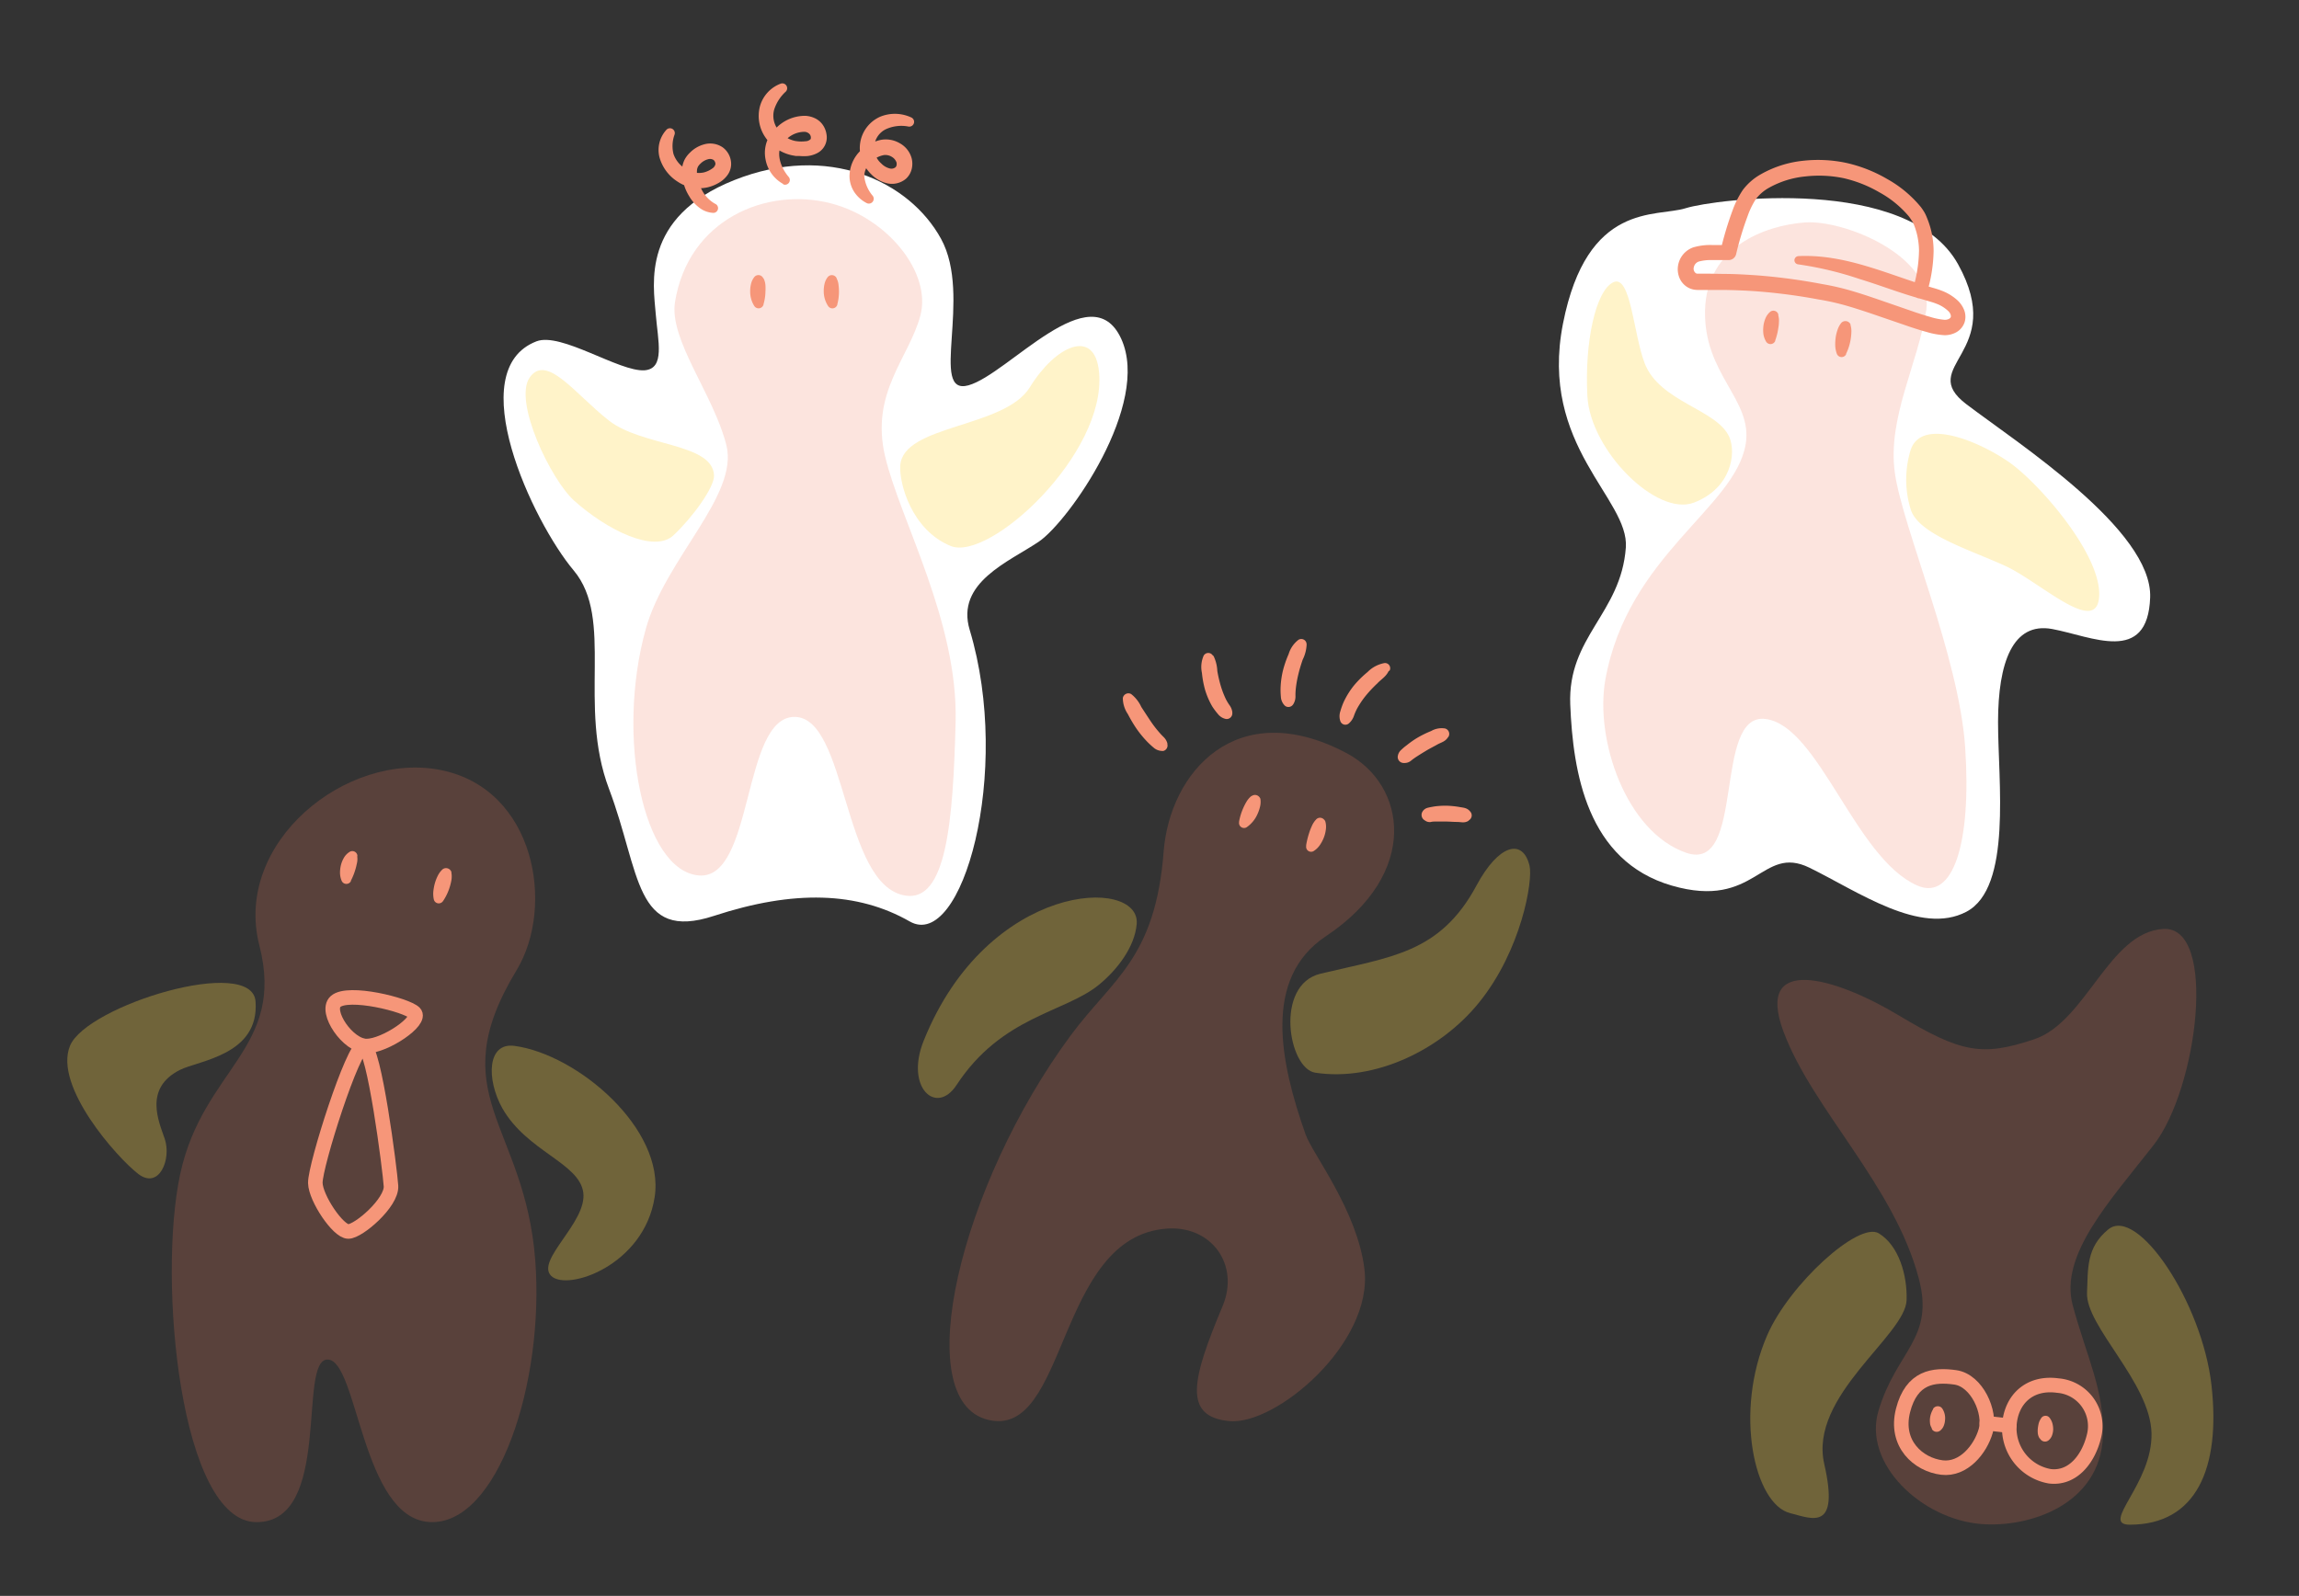 <svg xmlns="http://www.w3.org/2000/svg" viewBox="0 0 407.78 283.14"><rect x="0" y="0" width="407.78" height="283.14" fill="#333333" stroke="none"/><defs><style>.cls-1{fill:#fff;}.cls-2{fill:#f47a5c;opacity:0.2;}.cls-3{fill:none;stroke:#f69679;stroke-linecap:round;stroke-linejoin:round;stroke-width:2.58px;}.cls-4{fill:#f69679;}.cls-5{fill:#ffd54c;opacity:0.3;}</style></defs><title>icons3-illus</title><g id="Layer_1" data-name="Layer 1"><path class="cls-1" d="M288.38,97.15c.64-8.69-15.43-18-11.15-39.73S293.74,38.59,299,36.94,338.5,31,347.3,46.87s-7.53,18,1.5,24.86S381.8,94,381.38,106,371,112.89,364,111.6s-9.59,5.95-9.6,16.48,2.52,29.39-5.61,33.68-19.27-3.62-27.84-7.81-9.43,7.53-24.43,3.17S279,137.05,278.52,125,287.52,108.86,288.38,97.15Z"/><path class="cls-1" d="M172,111.76c-2.54-8.4,7-12.1,12.26-15.66s19.94-24.38,14.61-36-20,6.27-27.08,8.26.76-15.73-4.88-26-20.09-17-36.66-10.41-14.36,18.52-13.94,23.75c.39,4.82,1.71,9.72-2,10-4.46.29-14.81-6.82-19.16-5.14-13.31,5.14-.66,32,6.6,40.64s.64,23.85,6.27,38.76,4.47,27.17,18.63,22.53,25.45-4.3,34.72,1S179.58,136.94,172,111.76Z"/><path class="cls-2" d="M46,167.72c-4.66-18.21,15.42-34.45,32.18-31.1S98.5,160.8,91.62,172.15c-13.41,22.13,1.46,27.15,3.32,51.43,1.66,21.78-6.67,47.13-18.74,46.46s-12.74-28.83-18.1-28.83.94,28.86-12.6,28.85-17.57-42.93-13.55-61.7S50.72,186.08,46,167.72Z"/><path class="cls-3" d="M59.52,177.69c2.23-2,12.59.59,14,2s-5.22,5.9-8.51,5.9S57.56,179.47,59.52,177.69Z"/><path class="cls-3" d="M64.49,185.58c1.86.06,4.67,21.89,4.86,24.84s-5.75,8.07-7.57,8.07-5.79-5.9-5.85-8.61C55.87,206.8,62.64,185.52,64.49,185.58Z"/><path class="cls-4" d="M63.37,152a3.29,3.29,0,0,1-.06,1.16c-.08.36-.15.71-.26,1.05a11.15,11.15,0,0,1-.82,2.06l0,.09a.91.91,0,0,1-1.63-.09,3.71,3.71,0,0,1-.29-1.4,5.64,5.64,0,0,1,.16-1.38,5.06,5.06,0,0,1,.51-1.27,3,3,0,0,1,1-1.06.91.91,0,0,1,1.41.6Z"/><path class="cls-4" d="M80.06,154.8a3.93,3.93,0,0,1,0,1.4,9.69,9.69,0,0,1-.32,1.28,9.33,9.33,0,0,1-1.13,2.35l-.06.08a.9.9,0,0,1-1.6-.32,4.78,4.78,0,0,1-.08-1.52,8.8,8.8,0,0,1,.27-1.39,7.47,7.47,0,0,1,.51-1.3,3.75,3.75,0,0,1,.87-1.16,1,1,0,0,1,1.56.54Z"/><path class="cls-5" d="M91.25,185.56c11.15,1.49,26.73,14.7,24.87,26.82s-15.49,16.77-18.34,14,6.38-9.51,5.68-14.79-10-7.27-14.38-15C86.25,191.47,86.4,184.91,91.25,185.56Z"/><path class="cls-5" d="M45.33,177.71c-.54-8.3-30,.67-32.92,7.85s8.38,19.85,12.1,22.71,5.95-2.62,4.7-6.25c-1-2.95-3.78-8.91,2.69-12.19C35.25,188.14,46,187.2,45.33,177.71Z"/><path class="cls-4" d="M260.47,145.63c-.72.45-1.33.2-2,.2s-1.28-.06-1.91-.07-1.25,0-1.87,0c-.3,0-.61,0-.9.08a1.38,1.38,0,0,1-1-.24l-.14-.09a1.11,1.11,0,0,1-.34-1.51,1.49,1.49,0,0,1,1-.7c.37-.1.74-.15,1.11-.22a14.39,14.39,0,0,1,2.2-.13,17.17,17.17,0,0,1,2.15.21c.7.15,1.43.1,2,.82a1,1,0,0,1-.12,1.48l-.12.09Z"/><path class="cls-2" d="M206.4,151.09c1.08-14,12.84-27.77,32.34-17.53,10.82,5.68,13.14,21.43-3.57,32.55-11.28,7.5-8.07,22.47-3.59,35.17,1.22,3.45,9.15,13.46,10.43,23.85,1.62,13.14-15.71,27.82-24,27s-6.55-7.52-1.15-20.41c3.05-7.28-1.93-14.32-9.9-13.74-19.66,1.42-17.55,37.34-31.69,33.93s-5-41.65,14.66-68.23C197.34,173.67,204.93,170.1,206.4,151.09Z"/><path class="cls-5" d="M234.2,172.76c12.42-3,21.2-3.56,27.7-15.67,3.9-7.27,8.19-8.45,9.4-3.49.63,2.61-1.43,15-9,24.32-6.8,8.4-18.5,14-29,12.4C228.5,189.6,226.05,174.73,234.2,172.76Z"/><path class="cls-5" d="M201.62,163.94c.73-8.48-26.41-7.61-37.78,20.7-3.35,8.33,2.24,13.34,5.83,7.86,8-12.21,19.1-12.82,25.17-17.72C198.17,172.08,201.28,168,201.62,163.94Z"/><path class="cls-4" d="M200.75,123.23a6.06,6.06,0,0,1,1.68,2.19c.49.76,1,1.53,1.48,2.26s1,1.44,1.58,2.11a12.6,12.6,0,0,0,.87.94,2.47,2.47,0,0,1,.7,1.15l0,.15a1,1,0,0,1-.7,1.2,1,1,0,0,1-.29,0,2.36,2.36,0,0,1-1.49-.62,15.23,15.23,0,0,1-1.13-1.05,19.17,19.17,0,0,1-1.9-2.33,24.62,24.62,0,0,1-1.5-2.54,5.1,5.1,0,0,1-.89-2.84,1,1,0,0,1,1.46-.72Z"/><path class="cls-4" d="M215.25,116.38a6.8,6.8,0,0,1,.67,2.67,23.33,23.33,0,0,0,.6,2.6,16.31,16.31,0,0,0,.92,2.4,9,9,0,0,0,.64,1.06,2.62,2.62,0,0,1,.5,1.24l0,.21a1,1,0,0,1-.85,1,1,1,0,0,1-.29,0,2.4,2.4,0,0,1-1.43-.9,11.63,11.63,0,0,1-1-1.34,13.81,13.81,0,0,1-1.26-2.92,17.48,17.48,0,0,1-.56-3,5,5,0,0,1,.31-3.08.94.94,0,0,1,1.6-.05Z"/><path class="cls-4" d="M231.76,114.38a6.66,6.66,0,0,1-.7,2.66c-.29.85-.56,1.71-.76,2.57a19.6,19.6,0,0,0-.46,2.58,10.9,10.9,0,0,0-.06,1.28,2.57,2.57,0,0,1-.31,1.34l-.09.15a1,1,0,0,1-1.33.35,1,1,0,0,1-.23-.19,2.41,2.41,0,0,1-.63-1.51,13.52,13.52,0,0,1-.05-1.59,15.38,15.38,0,0,1,.43-3.09,19.07,19.07,0,0,1,1-2.89,5,5,0,0,1,1.75-2.53.94.94,0,0,1,1.43.72Z"/><path class="cls-4" d="M246.3,119.08c-.48,1-1.36,1.47-2,2.17a22.93,22.93,0,0,0-2,2.12,16,16,0,0,0-1.58,2.33,9.35,9.35,0,0,0-.55,1.25,3.13,3.13,0,0,1-.76,1.25l-.15.14a.94.94,0,0,1-1.32-.06,1,1,0,0,1-.19-.31,2.7,2.7,0,0,1,0-1.8,12,12,0,0,1,.6-1.66,14.29,14.29,0,0,1,1.83-2.92,18.2,18.2,0,0,1,2.39-2.36,5.64,5.64,0,0,1,3-1.59.92.92,0,0,1,.92,1.32Z"/><path class="cls-4" d="M256.83,130.81c-.48.78-1.23.91-1.88,1.28s-1.31.69-1.94,1.07-1.25.76-1.86,1.16c-.3.2-.59.41-.87.64a1.77,1.77,0,0,1-1.11.41H249a1.06,1.06,0,0,1-1.08-1,1.19,1.19,0,0,1,0-.13,1.81,1.81,0,0,1,.61-1.19c.31-.3.63-.57,1-.84a15.93,15.93,0,0,1,2.07-1.43,18.92,18.92,0,0,1,2.24-1.08,3.74,3.74,0,0,1,2.49-.45,1,1,0,0,1,.58,1.48Z"/><path class="cls-4" d="M223.56,141.73a3.6,3.6,0,0,1-.08,1.46,6.81,6.81,0,0,1-.47,1.32,5.52,5.52,0,0,1-1.87,2.25.89.89,0,0,1-1.36-.89l0-.11a10.54,10.54,0,0,1,.74-2.4,10.38,10.38,0,0,1,.58-1.13,3.89,3.89,0,0,1,.86-1l.05,0a1,1,0,0,1,1.33.14A1,1,0,0,1,223.56,141.73Z"/><path class="cls-4" d="M235.07,145.72a3.45,3.45,0,0,1,.1,1.46,6.06,6.06,0,0,1-.34,1.38,6.51,6.51,0,0,1-.68,1.31A3.81,3.81,0,0,1,233,151a.88.88,0,0,1-1.32-.88l0-.19a14.93,14.93,0,0,1,.56-2.25c.12-.38.28-.76.45-1.14a3.87,3.87,0,0,1,.71-1.1l.07-.08a.94.94,0,0,1,1.33,0A1,1,0,0,1,235.07,145.72Z"/><path class="cls-2" d="M119.73,53.57c2.37-14.63,16.22-20.47,27.7-17.48,10,2.6,17.81,12.29,15.83,19.85S154.3,69.63,157,81s12.95,29.24,12.5,47.09-1.66,32-8.93,30.8c-11.16-1.79-10.27-31.7-19.64-31.7s-7.14,29-17,28.13-14.73-24.55-9.38-43.75c3.49-12.5,16.52-23.66,14.29-32.59S118.64,60.3,119.73,53.57Z"/><path class="cls-5" d="M159.68,82.62c.45-7.32,18.52-6.62,23-13.93S194.22,58,194.95,66.1c1.29,14.43-19.43,33.58-26.32,30.77S159.48,85.84,159.68,82.62Z"/><path class="cls-5" d="M126.65,84.36c-.24-5.8-12.74-5.1-18.68-9.77s-11-11.89-14-7.64,3.81,18.26,7.86,21.87c5.94,5.31,14.23,9.34,17.62,6.16S126.73,86.44,126.65,84.36Z"/><path class="cls-4" d="M138.9,32.63a6.25,6.25,0,0,1-3.13-4.44,5.92,5.92,0,0,1,.22-3,6,6,0,0,1,1.66-2.46,7.15,7.15,0,0,1,5.23-2.18,4.57,4.57,0,0,1,1.63.41,3.6,3.6,0,0,1,.78.49,3.52,3.52,0,0,1,.66.72,3.94,3.94,0,0,1,.65,1.67,3.13,3.13,0,0,1-1.75,3.38,4.93,4.93,0,0,1-1.57.46,7.81,7.81,0,0,1-1.42,0c-.23,0-.45,0-.68,0l-.72-.13a7.61,7.61,0,0,1-4.66-3.12,6.7,6.7,0,0,1-1-5.59,6,6,0,0,1,3.68-4,.86.86,0,0,1,.91,1.4h0a7.37,7.37,0,0,0-2.08,3.23A4.08,4.08,0,0,0,138,23a4.92,4.92,0,0,0,3,2,6.12,6.12,0,0,0,1.88.06,1.29,1.29,0,0,0,.91-.39.94.94,0,0,0-.15-.82,1.24,1.24,0,0,0-1-.46,4.56,4.56,0,0,0-3.23,1.41c-2,1.5-1.26,4.52.44,6.54l.06.07a.84.84,0,0,1-1,1.29Z"/><path class="cls-4" d="M161.12,22.45a6.58,6.58,0,0,0-4,.48,3.68,3.68,0,0,0-.8,6.08,3.14,3.14,0,0,0,1.44.86,1.15,1.15,0,0,0,1.06-.18.67.67,0,0,0,.2-.34,1.27,1.27,0,0,0,0-.52,1.85,1.85,0,0,0-.83-1,2.2,2.2,0,0,0-1.4-.32,4.55,4.55,0,0,0-1.7.71,3.78,3.78,0,0,0-1.8,3,6.42,6.42,0,0,0,1.49,3.5l0,0A.86.86,0,0,1,153.67,36a5.82,5.82,0,0,1-2.09-1.85,5.23,5.23,0,0,1-.9-2.93A6.4,6.4,0,0,1,153.54,26a7.22,7.22,0,0,1,2.74-1.19,4.9,4.9,0,0,1,3.29.59,4.35,4.35,0,0,1,2.14,2.71,4,4,0,0,1,0,1.88,3.43,3.43,0,0,1-1,1.71,3.86,3.86,0,0,1-3.52.78,5.79,5.79,0,0,1-2.69-1.6,6.89,6.89,0,0,1-1.63-2.51,6.27,6.27,0,0,1-.3-3,6.07,6.07,0,0,1,3.57-4.67,6.89,6.89,0,0,1,5.52.15.85.85,0,0,1-.46,1.61Z"/><path class="cls-4" d="M126.51,37.77a4.43,4.43,0,0,1-2.57-1,6.71,6.71,0,0,1-1.72-2A8.25,8.25,0,0,1,121,29.76a4.4,4.4,0,0,1,.47-1.51,4.9,4.9,0,0,1,.93-1.19,5.58,5.58,0,0,1,2.5-1.45,3.94,3.94,0,0,1,3.27.52,3.68,3.68,0,0,1,1.51,3.14,3.38,3.38,0,0,1-.6,1.73A4.86,4.86,0,0,1,128,32.11a7.13,7.13,0,0,1-2.5,1.13,6.86,6.86,0,0,1-5.29-1A7.51,7.51,0,0,1,117,28,5.29,5.29,0,0,1,118.23,23a.86.86,0,0,1,1.42.88v0a5.86,5.86,0,0,0-.19,3.44,4.92,4.92,0,0,0,2.16,2.64,4.19,4.19,0,0,0,3.19.64,4.41,4.41,0,0,0,1.52-.7,1.22,1.22,0,0,0,.57-.8,1,1,0,0,0-.33-.72,1.21,1.21,0,0,0-1-.12,2.89,2.89,0,0,0-1.3.75,2.42,2.42,0,0,0-.45.53,1.75,1.75,0,0,0-.19.6,6,6,0,0,0,.8,3.43,5.85,5.85,0,0,0,2.35,2.55l.12.06a.84.84,0,0,1-.4,1.59Z"/><path class="cls-4" d="M135.47,49.46a3.23,3.23,0,0,1,.3,1.16,9.23,9.23,0,0,1,0,1.12,8.4,8.4,0,0,1-.35,2.26l0,.07a.91.91,0,0,1-1.63.22,4.79,4.79,0,0,1-.73-2.57,5.46,5.46,0,0,1,.14-1.3,3.09,3.09,0,0,1,.58-1.25.94.94,0,0,1,1.58.15Z"/><path class="cls-4" d="M148.42,49.45a3.24,3.24,0,0,1,.32,1.15,9.44,9.44,0,0,1,.07,1.12,8.57,8.57,0,0,1-.29,2.26l0,.07a.91.91,0,0,1-1.62.27,4.75,4.75,0,0,1-.79-2.56,5.41,5.41,0,0,1,.12-1.31,3.08,3.08,0,0,1,.57-1.27.94.94,0,0,1,1.57.12Z"/><path class="cls-2" d="M373,254.88c-.53,12.16-13.16,16.21-21.64,15.51-10.53-.87-21-10.71-18.16-20.12,3.19-10.67,10-12.76,7.13-23.48-4.34-16.5-18.88-30-24-43.79s9.21-9.6,20.36-2.91,14.84,7.4,24.11,4.3,13.24-19,22.91-19.58,6.13,28.31-1.71,38.34-16.74,19.53-14.35,28.45S373.35,246.86,373,254.88Z"/><path class="cls-5" d="M338.18,230.65c-.19,6.3-17.37,17-14.61,29.08s-2.18,9.71-6.06,8.73c-6.32-1.6-10-17.89-4.05-31.58,3.91-9,16.23-20.24,19.79-18.06S338.31,226.24,338.18,230.65Z"/><path class="cls-5" d="M370.18,229.32c-.29,6,11.22,15.94,11.44,24.94s-9.21,16.25-3.85,16.25c11.79,0,16.13-10,14.49-24.72s-13.14-31.86-18.3-27.68C370,221.36,370.38,225.11,370.18,229.32Z"/><path class="cls-4" d="M361.74,255.15a2.18,2.18,0,0,1-.29-.87,4.51,4.51,0,0,1,0-.81,7.2,7.2,0,0,1,.13-.81,2.92,2.92,0,0,1,.33-.83l.13-.21a.92.92,0,0,1,1.27-.29.94.94,0,0,1,.25.24,2.94,2.94,0,0,1,.49,1,4.2,4.2,0,0,1,.13,1,3.42,3.42,0,0,1-.17,1,2,2,0,0,1-.6.93,1,1,0,0,1-1.47-.12l-.1-.14Z"/><path class="cls-4" d="M342.6,253.3a1.84,1.84,0,0,1-.27-.86,4.09,4.09,0,0,1,0-.81,3.94,3.94,0,0,1,.55-1.61l0-.08a1,1,0,0,1,1.35-.3,1,1,0,0,1,.28.27,3.12,3.12,0,0,1,.49,2,3.37,3.37,0,0,1-.21,1,2.07,2.07,0,0,1-.63.89,1,1,0,0,1-1.4-.11l-.07-.1Z"/><path class="cls-3" d="M344.45,260.37c-4.18-.51-8.41-4.21-6.9-10.14s5.42-6.4,9.26-5.86,6.35,6.19,5.41,9.48S348.28,260.83,344.45,260.37Z"/><path class="cls-3" d="M363.58,261.92a8.68,8.68,0,0,1-7.18-9c.27-4.56,3.51-7.79,8.6-7.09a7.21,7.21,0,0,1,6.41,9C370.43,258.84,367.66,262.42,363.58,261.92Z"/><line class="cls-3" x1="356.4" y1="252.95" x2="352.41" y2="252.5"/><path class="cls-2" d="M302.43,55c.3-11.24,10.67-15,17.68-15.53s23,6,21.56,15.53-6.95,19.16-5.57,28.93,11.37,32.45,12.47,48.68c1.13,16.86-2.07,27.34-8.52,24.49-11-4.84-17.43-28.33-26.88-29.54S309.75,155,299.08,151.3s-16.24-20.09-14.33-30.74c4-22.09,23-30.41,24.89-41.78C310.94,70.87,302.13,66.46,302.43,55Z"/><path class="cls-5" d="M306.72,77.51c-2.22-4.93-12.35-6.17-15-13.06-2-5.18-2.46-15.85-5.57-14.37s-5.11,10.59-4.59,20.21,12.29,21.43,18.91,18.88S308,80.4,306.72,77.51Z"/><path class="cls-5" d="M338.91,79.8c2-5.87,12.4-1.36,17.55,2.27s16.18,16.18,15.88,23.6-10.43-2.42-16.71-5.29-15.36-5.6-16.72-10A17.86,17.86,0,0,1,338.91,79.8Z"/><path class="cls-4" d="M315.43,56a3.3,3.3,0,0,1,.1,1.16c0,.37-.05.73-.11,1.08a11.15,11.15,0,0,1-.54,2.15l0,.09a.91.91,0,0,1-1.62.13,3.71,3.71,0,0,1-.48-1.35,5.64,5.64,0,0,1,0-1.39,5.05,5.05,0,0,1,.34-1.33,3,3,0,0,1,.82-1.18.91.91,0,0,1,1.48.4Z"/><path class="cls-4" d="M328.22,57.61a3.93,3.93,0,0,1,.16,1.39,9.68,9.68,0,0,1-.14,1.31,9.33,9.33,0,0,1-.8,2.48l0,.09a.9.9,0,0,1-1.63-.1,4.78,4.78,0,0,1-.29-1.49,8.8,8.8,0,0,1,.08-1.42,7.47,7.47,0,0,1,.33-1.35,3.76,3.76,0,0,1,.7-1.27,1,1,0,0,1,1.62.33Z"/><path class="cls-4" d="M318.94,45.44c8.06-.39,15.4,3,22.55,5.22l1.34.4c.46.13,1,.29,1.48.48a8.78,8.78,0,0,1,2.88,1.73,4.75,4.75,0,0,1,1.14,1.6,3.3,3.3,0,0,1,.13,2.32,3.2,3.2,0,0,1-1.54,1.8,4.24,4.24,0,0,1-2,.48,13.43,13.43,0,0,1-3.18-.57c-1-.27-1.89-.56-2.81-.86l-5.45-1.87c-1.8-.62-3.6-1.23-5.41-1.77a42.69,42.69,0,0,0-5.45-1.26,101.64,101.64,0,0,0-11.24-1.47c-1.88-.13-3.77-.2-5.67-.23l-2.86,0-1.43,0H301a4,4,0,0,1-.56-.06,3.43,3.43,0,0,1-1.12-.42,3.49,3.49,0,0,1-1.48-1.79,4,4,0,0,1-.18-2.15,4.11,4.11,0,0,1,2.68-3.13,10.64,10.64,0,0,1,3.29-.42l2.88,0-1.35,1.08a58.46,58.46,0,0,1,2.15-7.22,16.66,16.66,0,0,1,1.8-3.6,10.28,10.28,0,0,1,3.16-2.78,19.16,19.16,0,0,1,7.49-2.42,24,24,0,0,1,7.76.38,25.36,25.36,0,0,1,7.2,2.84,20.9,20.9,0,0,1,6,5c.21.28.41.58.6.89a7.3,7.3,0,0,1,.47,1,15.59,15.59,0,0,1,.65,1.9,15.76,15.76,0,0,1,.53,4A27.1,27.1,0,0,1,341.77,52v0a1.29,1.29,0,0,1-2.49-.68,24.65,24.65,0,0,0,1.1-6.88,13.1,13.1,0,0,0-.47-3.3,12.93,12.93,0,0,0-.55-1.56A4.79,4.79,0,0,0,339,39c-.13-.2-.27-.42-.43-.62a18.37,18.37,0,0,0-5.24-4.27A22.61,22.61,0,0,0,327,31.61a21.58,21.58,0,0,0-6.84-.3,16.39,16.39,0,0,0-6.38,2,7.55,7.55,0,0,0-2.33,2,14.27,14.27,0,0,0-1.46,3,55.9,55.9,0,0,0-2.06,6.83v0a1.36,1.36,0,0,1-1.34,1l-2.87,0a8.41,8.41,0,0,0-2.39.26,1.35,1.35,0,0,0-.89,1,1,1,0,0,0,.35,1.07.68.68,0,0,0,.22.08h.48l1.44,0,2.88.05c1.93,0,3.87.12,5.81.25a104.33,104.33,0,0,1,11.53,1.54,45.6,45.6,0,0,1,5.73,1.35c1.87.56,3.69,1.19,5.51,1.82l5.41,1.87c.9.3,1.79.58,2.68.83a11.79,11.79,0,0,0,2.46.48c.65,0,1-.28,1.07-.48s0-.72-.58-1.2a6.27,6.27,0,0,0-2-1.19c-.4-.16-.79-.28-1.25-.41l-1.41-.42C337,52,333.45,50.6,329.83,49.5a60.77,60.77,0,0,0-10.9-2.6h0a.73.73,0,0,1,0-1.45Z"/></g></svg>
